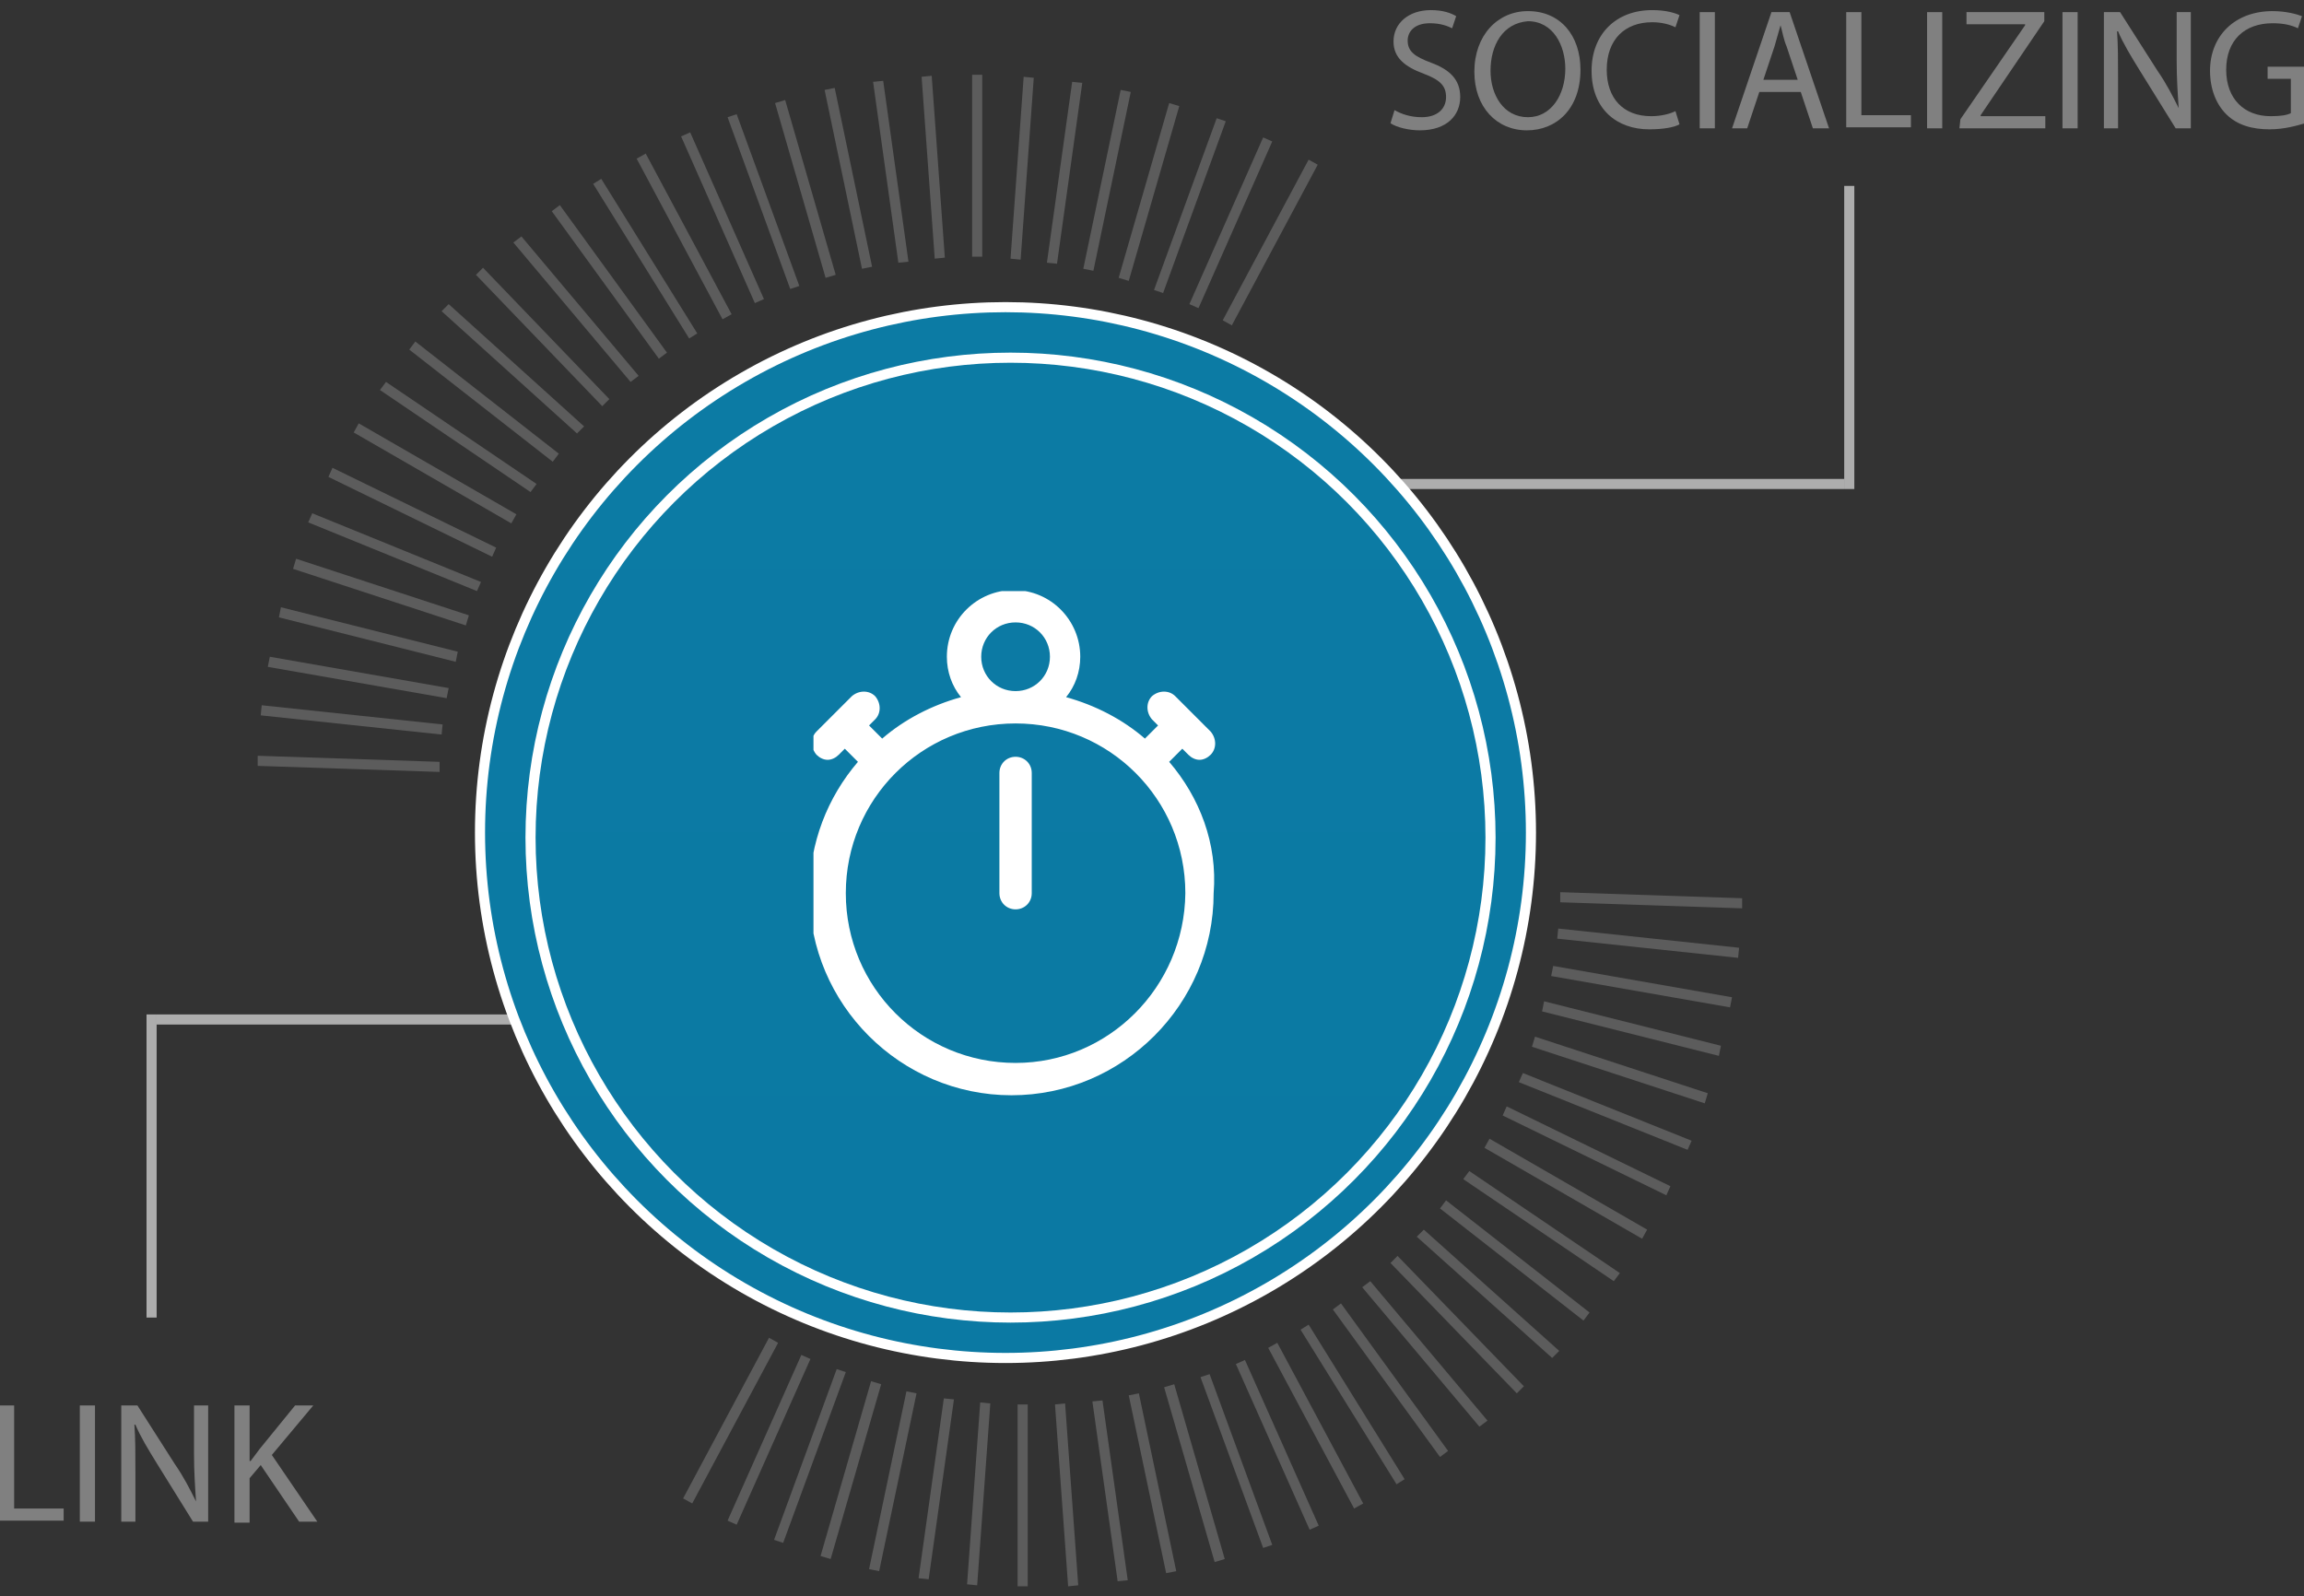 <?xml version="1.0" encoding="utf-8"?>
<!-- Generator: Adobe Illustrator 19.0.0, SVG Export Plug-In . SVG Version: 6.00 Build 0)  -->
<svg version="1.1" id="图层_1" xmlns="http://www.w3.org/2000/svg" xmlns:xlink="http://www.w3.org/1999/xlink" x="0px" y="0px"
	 viewBox="-191 318 228 158" style="enable-background:new -191 318 228 158;" xml:space="preserve">
<rect x="-191" y="318" width="228" height="158" fill="#333333" stroke="none"/>
<style type="text/css">
	.st0{opacity:0.6;fill:#FFFFFF;enable-background:new    ;}
	.st1{fill:url(#circle-1_2_);}
	.st2{fill:none;stroke:#FFFFFF;}
	.st3{opacity:0.2;fill:#FFFFFF;enable-background:new    ;}
	.st4{clip-path:url(#SVGID_2_);fill:#FFFFFF;}
	.st5{clip-path:url(#SVGID_4_);fill:#FFFFFF;}
	.st6{enable-background:new    ;}
	.st7{fill:#808080;}
</style>
<rect x="-58.5" y="365.4" class="st0" width="50" height="1"/>
<rect x="-8.5" y="336.4" class="st0" width="1" height="30"/>
<rect x="-175.5" y="418.4" class="st0" width="50" height="1"/>
<rect x="-176.5" y="418.4" class="st0" width="1" height="30"/>
<g>
	
		<linearGradient id="circle-1_2_" gradientUnits="userSpaceOnUse" x1="-91.55" y1="888.4" x2="-91.55" y2="784.4" gradientTransform="matrix(1 0 0 1 0 -436)">
		<stop  offset="0" style="stop-color:#0B79A3"/>
		<stop  offset="1" style="stop-color:#0C7BA4"/>
	</linearGradient>
	<circle id="circle-1" class="st1" cx="-91.5" cy="400.4" r="52"/>
</g>
<g>
	<circle id="circle-1_1_" class="st2" cx="-91.5" cy="400.4" r="52"/>
</g>
<circle class="st2" cx="-91" cy="400.9" r="47.5"/>
<path class="st3" d="M-18.6,407.9l-18-0.6v-1l18,0.6V407.9z M-19,412.8l-17.9-1.9l0.1-1l17.9,1.9L-19,412.8z M-19.8,417.7l-17.7-3.1
	l0.2-1l17.7,3.1L-19.8,417.7z M-20.9,422.5l-17.5-4.4l0.2-1l17.5,4.4L-20.9,422.5z M-22.3,427.2l-17.1-5.6l0.3-1l17.1,5.6
	L-22.3,427.2z M-24,431.8l-16.7-6.7l0.4-0.9l16.7,6.7L-24,431.8z M-26.1,436.3l-16.2-7.9l0.4-0.9l16.2,7.9L-26.1,436.3z
	 M-28.5,440.6l-15.6-9l0.5-0.9l15.6,9L-28.5,440.6z M-31.3,444.8l-14.9-10.1l0.6-0.8l14.9,10.1L-31.3,444.8z M-34.3,448.7
	l-14.2-11.1l0.6-0.8l14.2,11.1L-34.3,448.7z M-37.4,452.4l-13.4-12l0.7-0.7l13.4,12L-37.4,452.4z M-40.9,455.9L-53.4,443l0.7-0.7
	l12.5,12.9L-40.9,455.9z M-44.6,459.2l-11.6-13.8l0.8-0.6l11.6,13.8L-44.6,459.2z M-48.5,462.2l-10.6-14.6l0.8-0.6l10.6,14.6
	L-48.5,462.2z M-52.8,464.9l-9.5-15.3l0.8-0.5l9.5,15.3L-52.8,464.9z M-57,467.3l-8.5-15.9l0.9-0.5l8.5,15.9L-57,467.3z
	 M-61.4,469.4l-7.3-16.4l0.9-0.4l7.3,16.4L-61.4,469.4z M-66,471.2l-6.2-16.9l0.9-0.3l6.2,16.9L-66,471.2z M-70.8,472.6l-5-17.3
	l1-0.3l5,17.3L-70.8,472.6z M-75.6,473.7l-3.7-17.6l1-0.2l3.7,17.6L-75.6,473.7z M-82.9,456.7l1-0.1l2.5,17.8l-1,0.1L-82.9,456.7z
	 M-86.6,457l1-0.1l1.3,18l-1,0.1L-86.6,457z M-90.3,457h1v18h-1V457z M-95.3,474.8l1.3-18l1,0.1l-1.3,18L-95.3,474.8z M-100.1,474.2
	l2.5-17.8l1,0.1l-2.5,17.8L-100.1,474.2z M-105,473.3l3.7-17.6l1,0.2l-3.7,17.6L-105,473.3z M-109.8,472l5-17.3l1,0.3l-5,17.3
	L-109.8,472z M-114.4,470.4l6.2-16.9l0.9,0.3l-6.2,16.9L-114.4,470.4z M-119,468.5l7.3-16.4l0.9,0.4l-7.3,16.4L-119,468.5z
	 M-123.4,466.3l8.5-15.9l0.9,0.5l-8.5,15.9L-123.4,466.3z"/>
<path class="st3" d="M-70,349.7l8.5-15.9l0.9,0.5l-8.5,15.9L-70,349.7z M-73.3,348.1l7.3-16.5l0.9,0.4l-7.3,16.5L-73.3,348.1z
	 M-76.8,346.7l6.2-17l0.9,0.3l-6.2,17L-76.8,346.7z M-80.3,345.5l5-17.3l1,0.3l-5,17.3L-80.3,345.5z M-83.8,344.6l3.7-17.7l1,0.2
	l-3.7,17.7L-83.8,344.6z M-87.4,344l2.5-17.9l1,0.1l-2.5,17.9L-87.4,344z M-91,343.6l1.3-18l1,0.1l-1.3,18L-91,343.6z M-94.8,325.4
	h1v18h-1V325.4z M-99.8,325.6l1-0.1l1.3,18l-1,0.1L-99.8,325.6z M-104.6,326.1l1-0.1l2.5,17.9l-1,0.1L-104.6,326.1z M-109.4,326.9
	l1-0.2l3.7,17.7l-1,0.2L-109.4,326.9z M-109.3,345.5l-5-17.3l1-0.3l5,17.3L-109.3,345.5z M-112.8,346.6l-6.2-17l0.9-0.3l6.2,17
	L-112.8,346.6z M-116.3,348l-7.3-16.5l0.9-0.4l7.3,16.5L-116.3,348z M-119.5,349.6l-8.5-15.9l0.9-0.5l8.5,15.9L-119.5,349.6z
	 M-122.8,351.5l-9.5-15.3l0.8-0.5l9.5,15.3L-122.8,351.5z M-125.8,353.5l-10.6-14.6l0.8-0.6l10.6,14.6L-125.8,353.5z M-128.6,355.8
	l-11.6-13.8l0.8-0.6l11.6,13.8L-128.6,355.8z M-131.4,358.2l-12.5-13l0.7-0.7l12.5,13L-131.4,358.2z M-133.9,360.9l-13.4-12.1
	l0.7-0.7l13.4,12.1L-133.9,360.9z M-136.3,363.7l-14.2-11.1l0.6-0.8l14.2,11.1L-136.3,363.7z M-138.5,366.7l-14.9-10.1l0.6-0.8
	l14.9,10.1L-138.5,366.7z M-140.4,369.8l-15.6-9l0.5-0.9l15.6,9L-140.4,369.8z M-142.3,373.1l-16.2-7.9l0.4-0.9l16.2,7.9
	L-142.3,373.1z M-143.8,376.5l-16.7-6.8l0.4-0.9l16.7,6.8L-143.8,376.5z M-144.9,379.9l-17.1-5.6l0.3-1l17.1,5.6L-144.9,379.9z
	 M-145.9,383.5l-17.5-4.4l0.2-1l17.5,4.4L-145.9,383.5z M-146.8,387.1l-17.7-3.1l0.2-1l17.7,3.1L-146.8,387.1z M-147.3,390.7
	l-17.9-1.9l0.1-1l17.9,1.9L-147.3,390.7z M-147.5,394.4l-18-0.6v-1l18,0.6V394.4z"/>
<g>
	<g>
		<g>
			<g>
				<g>
					<g>
						<g>
							<g>
								<defs>
									<rect id="SVGID_1_" x="-110.5" y="376.5" width="40" height="49.9"/>
								</defs>
								<clipPath id="SVGID_2_">
									<use xlink:href="#SVGID_1_"  style="overflow:visible;"/>
								</clipPath>
								<path class="st4" d="M-75.3,393.4l1.3-1.3l0.6,0.6c0.3,0.3,0.7,0.5,1.1,0.5s0.8-0.2,1.1-0.5c0.6-0.6,0.6-1.6,0-2.3l-3.5-3.5
									c-0.6-0.6-1.6-0.6-2.3,0c-0.6,0.6-0.6,1.6,0,2.3l0.6,0.6l-1.3,1.3c-2.2-1.9-4.9-3.3-7.8-4.1c0.9-1.1,1.4-2.5,1.4-4
									c0-3.6-2.9-6.6-6.6-6.6c-3.6,0-6.6,2.9-6.6,6.6c0,1.5,0.5,2.9,1.4,4c-2.9,0.8-5.6,2.2-7.8,4.1l-1.3-1.3l0.6-0.6
									c0.6-0.6,0.6-1.6,0-2.3c-0.6-0.6-1.6-0.6-2.3,0l-3.5,3.5c-0.6,0.6-0.6,1.6,0,2.3c0.3,0.3,0.7,0.5,1.1,0.5s0.8-0.2,1.1-0.5
									l0.6-0.6l1.3,1.3c-3,3.5-4.8,8-4.8,13c0,11,9,20,20,20s20-9,20-20C-70.5,401.5-72.3,396.9-75.3,393.4 M-93.9,383
									c0-1.9,1.5-3.4,3.4-3.4s3.4,1.5,3.4,3.4s-1.5,3.4-3.4,3.4S-93.9,384.9-93.9,383 M-90.5,423.2c-9.3,0-16.8-7.5-16.8-16.8
									s7.5-16.8,16.8-16.8s16.8,7.5,16.8,16.8C-73.8,415.7-81.3,423.2-90.5,423.2"/>
							</g>
						</g>
					</g>
				</g>
			</g>
		</g>
	</g>
	<g>
		<g>
			<g>
				<g>
					<g>
						<g>
							<g>
								<defs>
									<rect id="SVGID_3_" x="-110.5" y="376.5" width="40" height="49.9"/>
								</defs>
								<clipPath id="SVGID_4_">
									<use xlink:href="#SVGID_3_"  style="overflow:visible;"/>
								</clipPath>
								<path class="st5" d="M-90.5,392.9c-0.9,0-1.6,0.7-1.6,1.6v11.9c0,0.9,0.7,1.6,1.6,1.6s1.6-0.7,1.6-1.6v-11.9
									C-88.9,393.6-89.6,392.9-90.5,392.9"/>
							</g>
						</g>
					</g>
				</g>
			</g>
		</g>
	</g>
</g>
<g class="st6">
	<path class="st7" d="M-53,328.9c0.7,0.4,1.6,0.7,2.7,0.7c1.5,0,2.4-0.8,2.4-2c0-1.1-0.6-1.7-2.2-2.3c-1.9-0.7-3-1.6-3-3.2
		c0-1.8,1.5-3.1,3.7-3.1c1.2,0,2,0.3,2.5,0.6l-0.4,1.2c-0.4-0.2-1.1-0.5-2.2-0.5c-1.6,0-2.2,0.9-2.2,1.7c0,1.1,0.7,1.6,2.3,2.2
		c1.9,0.7,2.9,1.7,2.9,3.4c0,1.8-1.3,3.3-4,3.3c-1.1,0-2.3-0.3-2.9-0.7L-53,328.9z"/>
	<path class="st7" d="M-34.6,324.9c0,3.9-2.4,6-5.3,6c-3,0-5.2-2.3-5.2-5.8c0-3.6,2.3-6,5.3-6C-36.6,319.1-34.6,321.5-34.6,324.9z
		 M-43.5,325c0,2.4,1.3,4.6,3.7,4.6c2.3,0,3.7-2.2,3.7-4.8c0-2.3-1.2-4.7-3.7-4.7C-42.3,320.3-43.5,322.5-43.5,325z"/>
	<path class="st7" d="M-24.8,330.3c-0.5,0.3-1.6,0.5-3,0.5c-3.2,0-5.7-2-5.7-5.8c0-3.6,2.4-6,6-6c1.4,0,2.3,0.3,2.7,0.5l-0.4,1.2
		c-0.6-0.3-1.4-0.5-2.3-0.5c-2.7,0-4.5,1.7-4.5,4.7c0,2.8,1.6,4.6,4.4,4.6c0.9,0,1.8-0.2,2.4-0.5L-24.8,330.3z"/>
	<path class="st7" d="M-21.3,319.2v11.5h-1.5v-11.5H-21.3z"/>
	<path class="st7" d="M-16.9,327.1l-1.2,3.6h-1.5l3.9-11.5h1.8l3.9,11.5h-1.6l-1.2-3.6H-16.9z M-13.1,325.9l-1.1-3.3
		c-0.3-0.7-0.4-1.4-0.6-2.1l0,0c-0.2,0.7-0.4,1.4-0.6,2.1l-1.1,3.3H-13.1z"/>
	<path class="st7" d="M-8.3,319.2h1.5v10.2h4.9v1.2h-6.4V319.2z"/>
	<path class="st7" d="M1.2,319.2v11.5h-1.5v-11.5H1.2z"/>
	<path class="st7" d="M3,329.8l6.4-9.3v-0.1H3.6v-1.2h7.7v0.9l-6.3,9.3v0.1h6.4v1.2H2.9L3,329.8L3,329.8z"/>
	<path class="st7" d="M14.6,319.2v11.5h-1.5v-11.5H14.6z"/>
	<path class="st7" d="M17.2,330.7v-11.5h1.6l3.7,5.8c0.9,1.3,1.5,2.5,2.1,3.7l0,0c-0.1-1.5-0.2-2.9-0.2-4.7v-4.8h1.4v11.5h-1.5
		l-3.6-5.8c-0.8-1.3-1.6-2.6-2.1-3.8h-0.1c0.1,1.4,0.1,2.8,0.1,4.7v4.9L17.2,330.7L17.2,330.7z"/>
	<path class="st7" d="M37.1,330.2c-0.7,0.2-2,0.6-3.5,0.6c-1.7,0-3.2-0.4-4.3-1.5c-1-1-1.6-2.5-1.6-4.3c0-3.4,2.4-5.9,6.2-5.9
		c1.3,0,2.4,0.3,2.9,0.5l-0.4,1.2c-0.6-0.3-1.4-0.5-2.5-0.5c-2.8,0-4.6,1.7-4.6,4.6s1.8,4.6,4.4,4.6c1,0,1.6-0.1,2-0.3v-3.4h-2.3
		v-1.2h3.8L37.1,330.2L37.1,330.2z"/>
</g>
<g class="st6">
	<path class="st7" d="M-191.1,457.1h1.5v10.2h4.9v1.2h-6.4V457.1z"/>
	<path class="st7" d="M-181.6,457.1v11.5h-1.5v-11.5H-181.6z"/>
	<path class="st7" d="M-179,468.6v-11.5h1.6l3.7,5.8c0.9,1.3,1.5,2.5,2.1,3.7l0,0c-0.1-1.5-0.2-2.9-0.2-4.7v-4.8h1.4v11.5h-1.5
		l-3.6-5.8c-0.8-1.3-1.6-2.6-2.1-3.8h-0.1c0.1,1.4,0.1,2.8,0.1,4.7v4.9L-179,468.6L-179,468.6z"/>
	<path class="st7" d="M-167.8,457.1h1.5v5.5h0.1c0.3-0.4,0.6-0.8,0.9-1.2l3.5-4.3h1.8l-4.1,4.9l4.5,6.6h-1.8l-3.8-5.6l-1.1,1.3v4.4
		h-1.5V457.1z"/>
</g>
</svg>
